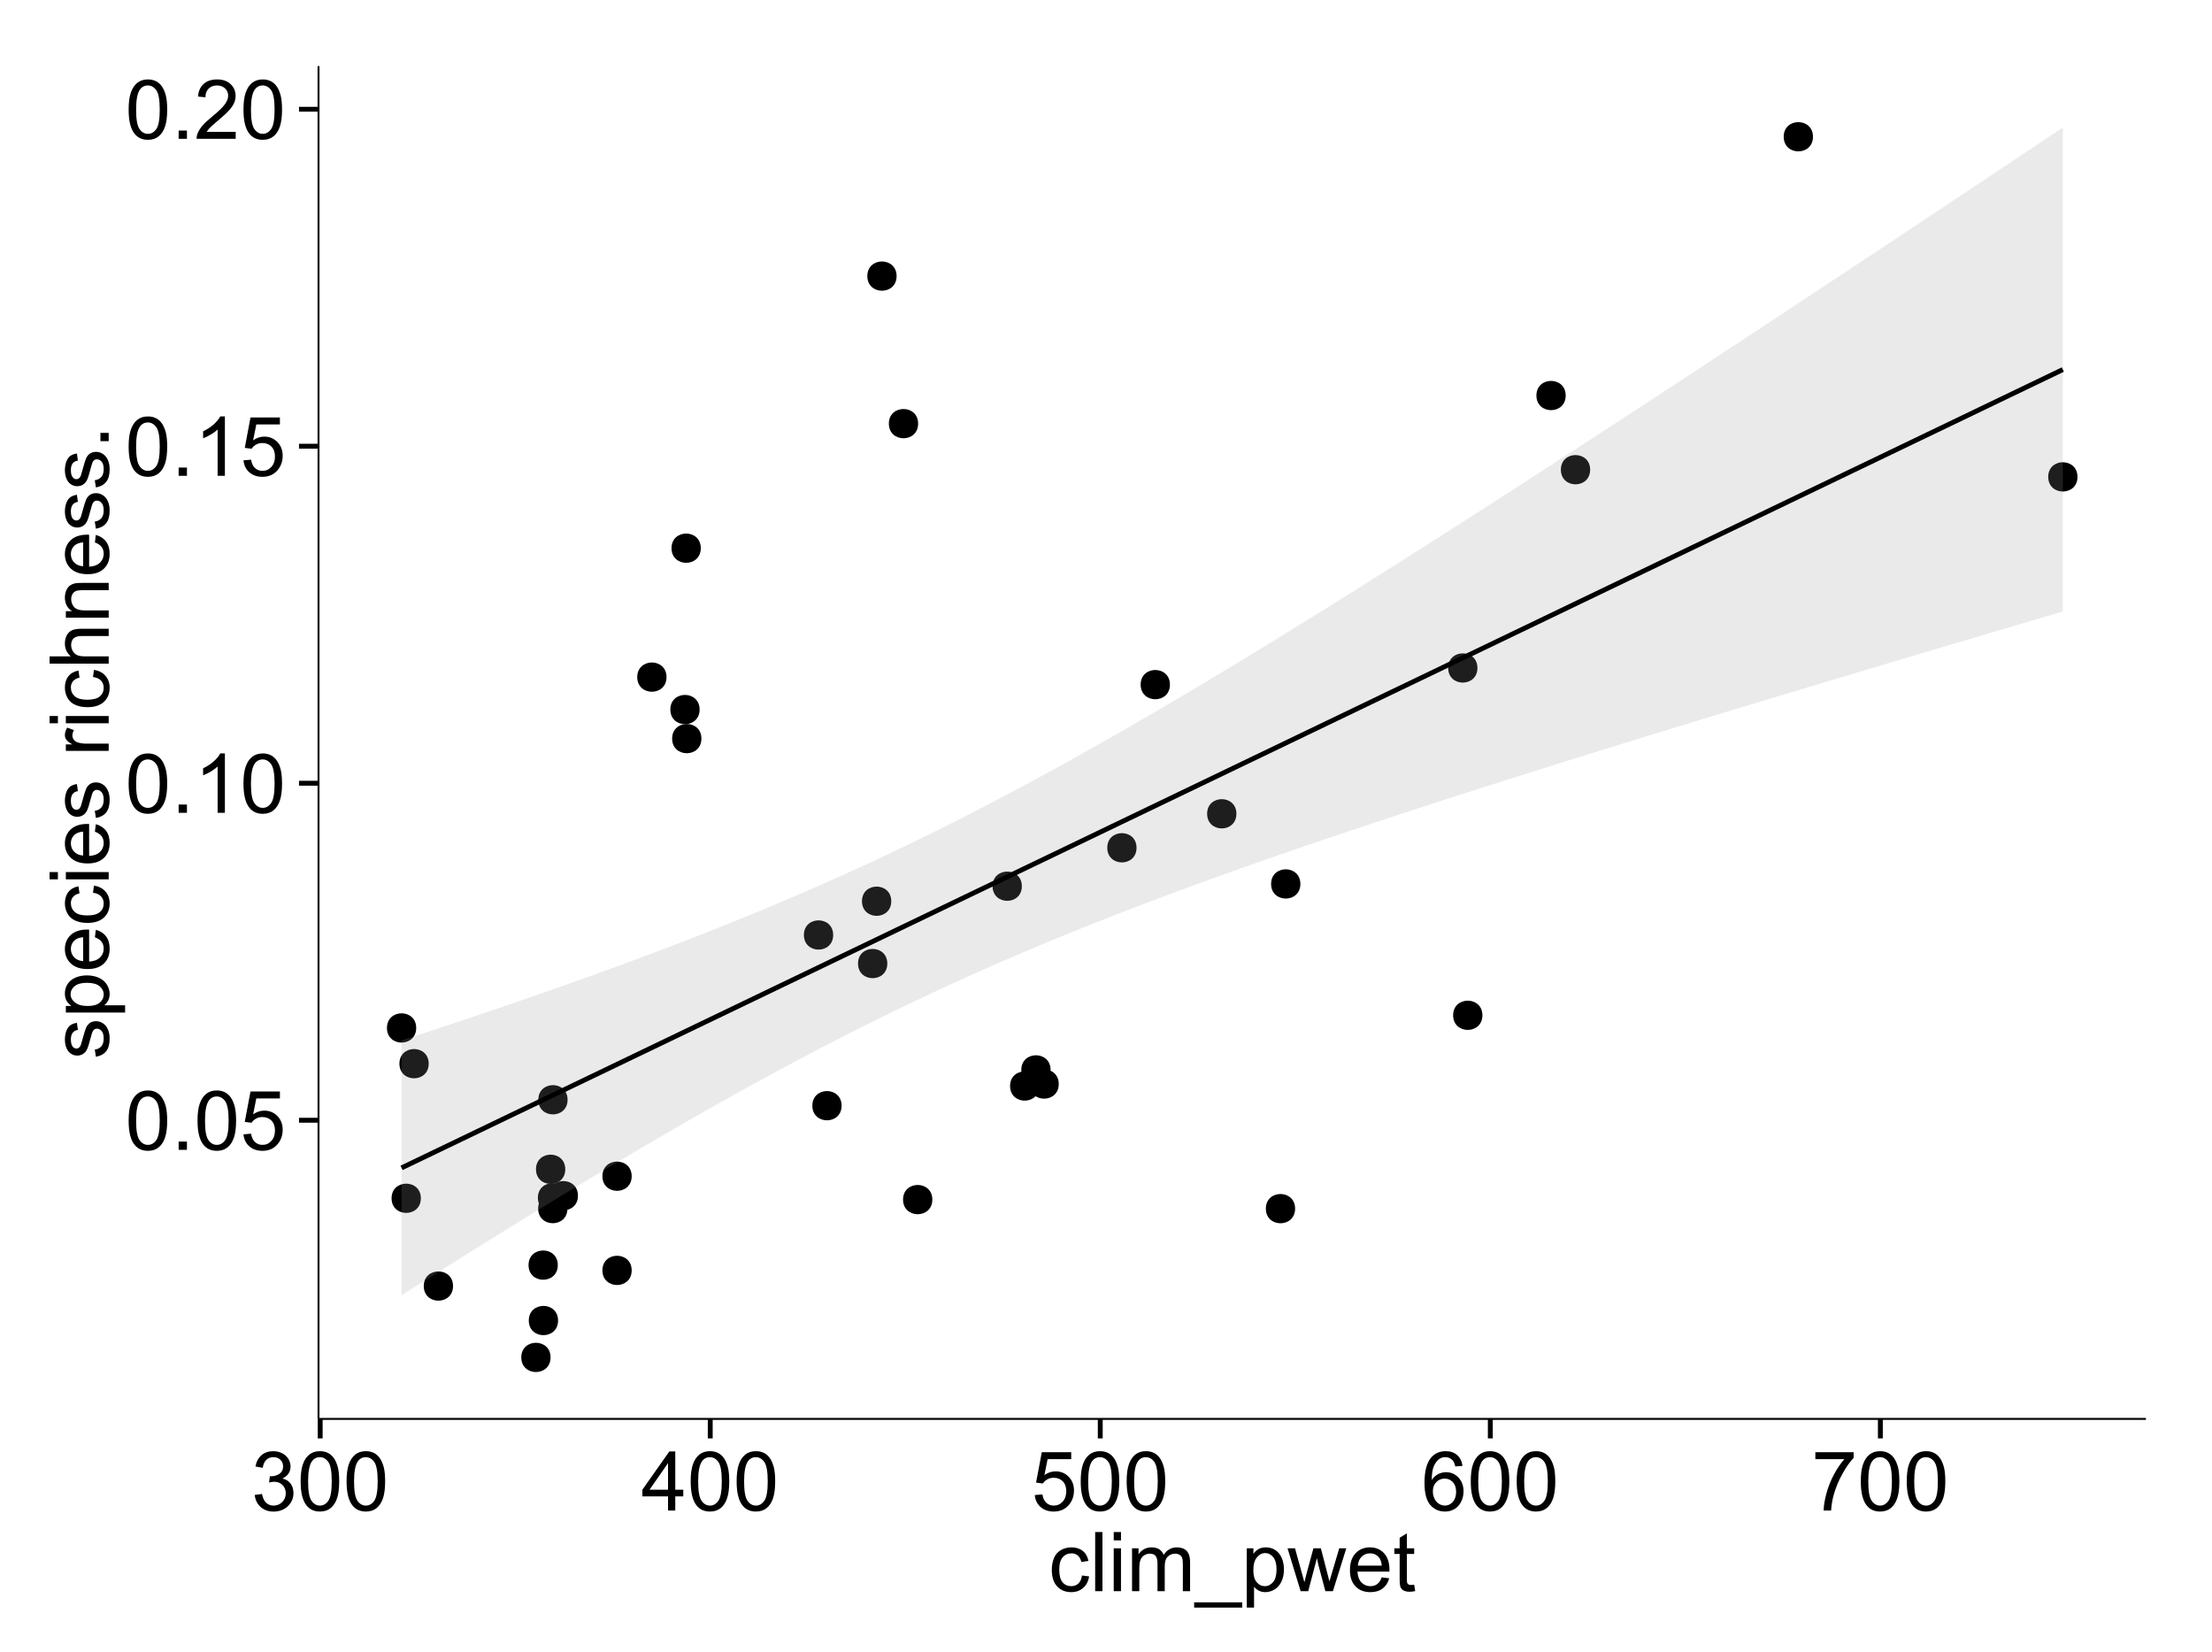 <?xml version="1.0" encoding="UTF-8"?>
<svg xmlns="http://www.w3.org/2000/svg" xmlns:xlink="http://www.w3.org/1999/xlink" width="482pt" height="360pt" viewBox="0 0 482 360" version="1.1">
<defs>
<g>
<symbol overflow="visible" id="glyph0-0">
<path style="stroke:none;" d="M 0.746 -6.355 C 0.742 -7.875 0.898 -9.102 1.215 -10.031 C 1.527 -10.961 1.996 -11.676 2.613 -12.18 C 3.23 -12.684 4.008 -12.938 4.949 -12.938 C 5.637 -12.938 6.242 -12.797 6.766 -12.52 C 7.285 -12.238 7.715 -11.836 8.059 -11.316 C 8.395 -10.789 8.664 -10.152 8.859 -9.398 C 9.051 -8.645 9.145 -7.629 9.148 -6.355 C 9.145 -4.84 8.992 -3.617 8.684 -2.691 C 8.371 -1.762 7.906 -1.047 7.289 -0.539 C 6.672 -0.035 5.891 0.215 4.949 0.219 C 3.703 0.215 2.727 -0.227 2.023 -1.117 C 1.168 -2.188 0.742 -3.934 0.746 -6.355 Z M 2.375 -6.355 C 2.371 -4.234 2.621 -2.824 3.117 -2.129 C 3.609 -1.426 4.219 -1.078 4.949 -1.082 C 5.672 -1.078 6.281 -1.43 6.781 -2.137 C 7.273 -2.836 7.523 -4.242 7.523 -6.355 C 7.523 -8.473 7.273 -9.883 6.781 -10.582 C 6.281 -11.277 5.664 -11.625 4.93 -11.629 C 4.199 -11.625 3.621 -11.316 3.191 -10.703 C 2.645 -9.918 2.371 -8.469 2.375 -6.355 Z M 2.375 -6.355 "/>
</symbol>
<symbol overflow="visible" id="glyph0-1">
<path style="stroke:none;" d="M 1.633 0 L 1.633 -1.801 L 3.438 -1.801 L 3.438 0 Z M 1.633 0 "/>
</symbol>
<symbol overflow="visible" id="glyph0-2">
<path style="stroke:none;" d="M 0.746 -3.375 L 2.406 -3.516 C 2.527 -2.707 2.812 -2.098 3.266 -1.691 C 3.711 -1.281 4.254 -1.078 4.887 -1.082 C 5.648 -1.078 6.293 -1.363 6.82 -1.941 C 7.344 -2.512 7.605 -3.273 7.609 -4.227 C 7.605 -5.125 7.352 -5.84 6.848 -6.363 C 6.34 -6.883 5.676 -7.141 4.859 -7.145 C 4.344 -7.141 3.887 -7.027 3.48 -6.797 C 3.07 -6.566 2.746 -6.266 2.516 -5.898 L 1.027 -6.09 L 2.277 -12.711 L 8.684 -12.711 L 8.684 -11.195 L 3.543 -11.195 L 2.848 -7.734 C 3.621 -8.273 4.43 -8.543 5.281 -8.543 C 6.402 -8.543 7.352 -8.152 8.129 -7.371 C 8.898 -6.59 9.285 -5.586 9.289 -4.367 C 9.285 -3.195 8.945 -2.188 8.27 -1.344 C 7.441 -0.301 6.316 0.215 4.887 0.219 C 3.715 0.215 2.758 -0.109 2.016 -0.766 C 1.273 -1.418 0.848 -2.289 0.746 -3.375 Z M 0.746 -3.375 "/>
</symbol>
<symbol overflow="visible" id="glyph0-3">
<path style="stroke:none;" d="M 6.707 0 L 5.125 0 L 5.125 -10.082 C 4.742 -9.715 4.242 -9.352 3.625 -8.988 C 3.004 -8.625 2.449 -8.352 1.961 -8.172 L 1.961 -9.703 C 2.844 -10.117 3.617 -10.621 4.281 -11.215 C 4.941 -11.805 5.41 -12.379 5.688 -12.938 L 6.707 -12.938 Z M 6.707 0 "/>
</symbol>
<symbol overflow="visible" id="glyph0-4">
<path style="stroke:none;" d="M 9.062 -1.52 L 9.062 0 L 0.547 0 C 0.531 -0.379 0.594 -0.742 0.73 -1.098 C 0.945 -1.676 1.293 -2.25 1.77 -2.812 C 2.246 -3.375 2.934 -4.023 3.84 -4.766 C 5.238 -5.906 6.188 -6.816 6.68 -7.492 C 7.172 -8.16 7.418 -8.793 7.418 -9.395 C 7.418 -10.02 7.191 -10.551 6.746 -10.98 C 6.293 -11.41 5.711 -11.625 4.992 -11.629 C 4.23 -11.625 3.621 -11.395 3.164 -10.941 C 2.703 -10.48 2.469 -9.848 2.469 -9.043 L 0.844 -9.211 C 0.953 -10.422 1.371 -11.344 2.102 -11.984 C 2.824 -12.617 3.801 -12.938 5.027 -12.938 C 6.262 -12.938 7.238 -12.594 7.961 -11.91 C 8.68 -11.223 9.039 -10.371 9.043 -9.359 C 9.039 -8.84 8.934 -8.336 8.727 -7.84 C 8.512 -7.34 8.164 -6.812 7.676 -6.266 C 7.188 -5.711 6.375 -4.957 5.238 -4 C 4.285 -3.199 3.676 -2.66 3.41 -2.379 C 3.141 -2.094 2.918 -1.805 2.742 -1.52 Z M 9.062 -1.52 "/>
</symbol>
<symbol overflow="visible" id="glyph0-5">
<path style="stroke:none;" d="M 0.758 -3.402 L 2.336 -3.613 C 2.516 -2.711 2.824 -2.062 3.266 -1.672 C 3.699 -1.273 4.23 -1.078 4.859 -1.082 C 5.602 -1.078 6.23 -1.336 6.746 -1.855 C 7.254 -2.367 7.512 -3.004 7.516 -3.77 C 7.512 -4.492 7.273 -5.094 6.801 -5.566 C 6.324 -6.035 5.723 -6.27 4.992 -6.273 C 4.691 -6.27 4.316 -6.211 3.875 -6.102 L 4.051 -7.488 C 4.152 -7.473 4.238 -7.465 4.305 -7.469 C 4.977 -7.465 5.582 -7.641 6.125 -7.996 C 6.66 -8.344 6.93 -8.887 6.934 -9.625 C 6.93 -10.199 6.734 -10.68 6.344 -11.062 C 5.949 -11.445 5.441 -11.637 4.824 -11.637 C 4.207 -11.637 3.695 -11.441 3.285 -11.055 C 2.875 -10.668 2.613 -10.09 2.496 -9.316 L 0.914 -9.598 C 1.105 -10.656 1.543 -11.477 2.23 -12.062 C 2.914 -12.645 3.766 -12.938 4.789 -12.938 C 5.488 -12.938 6.137 -12.785 6.73 -12.484 C 7.32 -12.18 7.773 -11.77 8.09 -11.25 C 8.402 -10.727 8.559 -10.172 8.562 -9.59 C 8.559 -9.031 8.41 -8.523 8.113 -8.066 C 7.812 -7.609 7.371 -7.246 6.785 -6.977 C 7.547 -6.801 8.137 -6.438 8.562 -5.883 C 8.98 -5.328 9.191 -4.633 9.195 -3.805 C 9.191 -2.676 8.781 -1.723 7.965 -0.945 C 7.141 -0.164 6.105 0.223 4.852 0.227 C 3.719 0.223 2.777 -0.109 2.035 -0.781 C 1.285 -1.453 0.859 -2.328 0.758 -3.402 Z M 0.758 -3.402 "/>
</symbol>
<symbol overflow="visible" id="glyph0-6">
<path style="stroke:none;" d="M 5.82 0 L 5.82 -3.086 L 0.227 -3.086 L 0.227 -4.535 L 6.109 -12.883 L 7.398 -12.883 L 7.398 -4.535 L 9.141 -4.535 L 9.141 -3.086 L 7.398 -3.086 L 7.398 0 Z M 5.82 -4.535 L 5.82 -10.344 L 1.785 -4.535 Z M 5.82 -4.535 "/>
</symbol>
<symbol overflow="visible" id="glyph0-7">
<path style="stroke:none;" d="M 8.957 -9.73 L 7.383 -9.605 C 7.242 -10.223 7.043 -10.676 6.785 -10.961 C 6.355 -11.41 5.828 -11.637 5.203 -11.637 C 4.695 -11.637 4.25 -11.496 3.875 -11.215 C 3.375 -10.852 2.984 -10.32 2.695 -9.625 C 2.406 -8.926 2.258 -7.934 2.25 -6.645 C 2.629 -7.223 3.094 -7.652 3.645 -7.938 C 4.195 -8.215 4.773 -8.355 5.379 -8.359 C 6.434 -8.355 7.328 -7.969 8.07 -7.195 C 8.809 -6.418 9.18 -5.414 9.184 -4.184 C 9.18 -3.371 9.008 -2.617 8.66 -1.926 C 8.312 -1.23 7.832 -0.699 7.227 -0.332 C 6.613 0.035 5.922 0.215 5.148 0.219 C 3.828 0.215 2.754 -0.266 1.922 -1.234 C 1.09 -2.199 0.672 -3.797 0.676 -6.031 C 0.672 -8.516 1.133 -10.328 2.055 -11.461 C 2.855 -12.445 3.938 -12.938 5.301 -12.938 C 6.312 -12.938 7.141 -12.652 7.789 -12.086 C 8.434 -11.516 8.824 -10.73 8.957 -9.73 Z M 2.496 -4.176 C 2.496 -3.629 2.609 -3.105 2.844 -2.609 C 3.07 -2.109 3.395 -1.73 3.812 -1.473 C 4.227 -1.207 4.664 -1.078 5.125 -1.082 C 5.789 -1.078 6.363 -1.348 6.844 -1.891 C 7.324 -2.426 7.562 -3.156 7.566 -4.086 C 7.562 -4.973 7.328 -5.676 6.855 -6.191 C 6.379 -6.703 5.781 -6.961 5.062 -6.961 C 4.348 -6.961 3.738 -6.703 3.242 -6.191 C 2.742 -5.676 2.496 -5.004 2.496 -4.176 Z M 2.496 -4.176 "/>
</symbol>
<symbol overflow="visible" id="glyph0-8">
<path style="stroke:none;" d="M 0.852 -11.195 L 0.852 -12.719 L 9.195 -12.719 L 9.195 -11.488 C 8.367 -10.613 7.555 -9.453 6.754 -8.008 C 5.945 -6.559 5.324 -5.07 4.887 -3.543 C 4.57 -2.461 4.367 -1.281 4.281 0 L 2.656 0 C 2.668 -1.012 2.867 -2.234 3.25 -3.672 C 3.629 -5.105 4.176 -6.492 4.891 -7.828 C 5.602 -9.16 6.359 -10.281 7.164 -11.195 Z M 0.852 -11.195 "/>
</symbol>
<symbol overflow="visible" id="glyph0-9">
<path style="stroke:none;" d="M 7.277 -3.418 L 8.832 -3.219 C 8.66 -2.141 8.227 -1.301 7.527 -0.699 C 6.824 -0.09 5.965 0.211 4.949 0.211 C 3.668 0.211 2.641 -0.203 1.867 -1.039 C 1.09 -1.871 0.703 -3.07 0.703 -4.633 C 0.703 -5.637 0.867 -6.52 1.203 -7.277 C 1.531 -8.031 2.039 -8.598 2.727 -8.977 C 3.406 -9.355 4.152 -9.543 4.957 -9.547 C 5.969 -9.543 6.797 -9.289 7.441 -8.777 C 8.086 -8.262 8.5 -7.531 8.684 -6.594 L 7.145 -6.355 C 6.996 -6.98 6.738 -7.453 6.367 -7.77 C 5.992 -8.082 5.543 -8.238 5.02 -8.242 C 4.219 -8.238 3.57 -7.953 3.074 -7.387 C 2.574 -6.812 2.324 -5.91 2.328 -4.676 C 2.324 -3.422 2.566 -2.508 3.047 -1.941 C 3.527 -1.371 4.152 -1.09 4.93 -1.09 C 5.547 -1.09 6.066 -1.277 6.484 -1.66 C 6.898 -2.039 7.164 -2.625 7.277 -3.418 Z M 7.277 -3.418 "/>
</symbol>
<symbol overflow="visible" id="glyph0-10">
<path style="stroke:none;" d="M 1.152 0 L 1.152 -12.883 L 2.734 -12.883 L 2.734 0 Z M 1.152 0 "/>
</symbol>
<symbol overflow="visible" id="glyph0-11">
<path style="stroke:none;" d="M 1.195 -11.066 L 1.195 -12.883 L 2.777 -12.883 L 2.777 -11.066 Z M 1.195 0 L 1.195 -9.336 L 2.777 -9.336 L 2.777 0 Z M 1.195 0 "/>
</symbol>
<symbol overflow="visible" id="glyph0-12">
<path style="stroke:none;" d="M 1.188 0 L 1.188 -9.336 L 2.602 -9.336 L 2.602 -8.023 C 2.891 -8.477 3.277 -8.848 3.77 -9.129 C 4.254 -9.406 4.809 -9.543 5.43 -9.547 C 6.121 -9.543 6.688 -9.398 7.133 -9.113 C 7.57 -8.824 7.883 -8.426 8.07 -7.91 C 8.805 -9 9.766 -9.543 10.953 -9.547 C 11.875 -9.543 12.586 -9.289 13.086 -8.777 C 13.582 -8.262 13.832 -7.469 13.836 -6.406 L 13.836 0 L 12.262 0 L 12.262 -5.879 C 12.258 -6.508 12.207 -6.965 12.105 -7.246 C 12.004 -7.523 11.816 -7.746 11.547 -7.918 C 11.277 -8.082 10.961 -8.168 10.602 -8.172 C 9.941 -8.168 9.398 -7.949 8.965 -7.516 C 8.527 -7.078 8.309 -6.379 8.312 -5.422 L 8.312 0 L 6.734 0 L 6.734 -6.062 C 6.73 -6.762 6.602 -7.289 6.348 -7.645 C 6.086 -7.992 5.664 -8.168 5.078 -8.172 C 4.633 -8.168 4.223 -8.051 3.844 -7.82 C 3.465 -7.582 3.191 -7.238 3.023 -6.793 C 2.852 -6.34 2.766 -5.691 2.77 -4.844 L 2.77 0 Z M 1.188 0 "/>
</symbol>
<symbol overflow="visible" id="glyph0-13">
<path style="stroke:none;" d="M -0.273 3.578 L -0.273 2.434 L 10.211 2.434 L 10.211 3.578 Z M -0.273 3.578 "/>
</symbol>
<symbol overflow="visible" id="glyph0-14">
<path style="stroke:none;" d="M 1.188 3.578 L 1.188 -9.336 L 2.629 -9.336 L 2.629 -8.121 C 2.965 -8.594 3.348 -8.949 3.777 -9.188 C 4.203 -9.426 4.723 -9.543 5.336 -9.547 C 6.129 -9.543 6.832 -9.34 7.445 -8.93 C 8.051 -8.516 8.512 -7.934 8.824 -7.191 C 9.133 -6.441 9.285 -5.625 9.289 -4.738 C 9.285 -3.781 9.113 -2.922 8.773 -2.156 C 8.43 -1.391 7.934 -0.805 7.281 -0.398 C 6.625 0.008 5.938 0.211 5.219 0.211 C 4.691 0.211 4.219 0.102 3.801 -0.121 C 3.379 -0.344 3.035 -0.625 2.77 -0.969 L 2.77 3.578 Z M 2.617 -4.613 C 2.613 -3.41 2.855 -2.523 3.348 -1.949 C 3.832 -1.375 4.422 -1.09 5.117 -1.09 C 5.816 -1.09 6.418 -1.387 6.922 -1.98 C 7.418 -2.574 7.668 -3.496 7.672 -4.746 C 7.668 -5.934 7.426 -6.824 6.938 -7.418 C 6.445 -8.008 5.859 -8.301 5.188 -8.305 C 4.508 -8.301 3.91 -7.988 3.395 -7.359 C 2.871 -6.727 2.613 -5.809 2.617 -4.613 Z M 2.617 -4.613 "/>
</symbol>
<symbol overflow="visible" id="glyph0-15">
<path style="stroke:none;" d="M 2.91 0 L 0.055 -9.336 L 1.688 -9.336 L 3.172 -3.945 L 3.727 -1.941 C 3.75 -2.039 3.91 -2.684 4.211 -3.867 L 5.695 -9.336 L 7.32 -9.336 L 8.719 -3.922 L 9.184 -2.137 L 9.719 -3.938 L 11.32 -9.336 L 12.859 -9.336 L 9.941 0 L 8.297 0 L 6.812 -5.59 L 6.453 -7.18 L 4.562 0 Z M 2.91 0 "/>
</symbol>
<symbol overflow="visible" id="glyph0-16">
<path style="stroke:none;" d="M 7.578 -3.008 L 9.211 -2.805 C 8.953 -1.848 8.473 -1.105 7.777 -0.578 C 7.078 -0.051 6.188 0.211 5.105 0.211 C 3.738 0.211 2.656 -0.207 1.859 -1.051 C 1.055 -1.887 0.656 -3.066 0.66 -4.586 C 0.656 -6.156 1.059 -7.375 1.871 -8.246 C 2.676 -9.109 3.727 -9.543 5.02 -9.547 C 6.266 -9.543 7.285 -9.117 8.078 -8.27 C 8.867 -7.418 9.262 -6.223 9.266 -4.684 C 9.262 -4.586 9.258 -4.445 9.254 -4.262 L 2.293 -4.262 C 2.348 -3.234 2.641 -2.449 3.164 -1.906 C 3.684 -1.359 4.332 -1.09 5.117 -1.09 C 5.691 -1.09 6.188 -1.242 6.598 -1.547 C 7.008 -1.852 7.332 -2.336 7.578 -3.008 Z M 2.383 -5.562 L 7.594 -5.562 C 7.523 -6.344 7.324 -6.934 6.996 -7.328 C 6.492 -7.934 5.836 -8.238 5.035 -8.242 C 4.305 -8.238 3.695 -7.996 3.203 -7.512 C 2.707 -7.027 2.434 -6.375 2.383 -5.562 Z M 2.383 -5.562 "/>
</symbol>
<symbol overflow="visible" id="glyph0-17">
<path style="stroke:none;" d="M 4.641 -1.414 L 4.867 -0.016 C 4.422 0.078 4.023 0.121 3.672 0.125 C 3.098 0.121 2.652 0.035 2.336 -0.148 C 2.02 -0.328 1.797 -0.566 1.668 -0.863 C 1.539 -1.156 1.477 -1.781 1.477 -2.734 L 1.477 -8.102 L 0.316 -8.102 L 0.316 -9.336 L 1.477 -9.336 L 1.477 -11.645 L 3.051 -12.594 L 3.051 -9.336 L 4.641 -9.336 L 4.641 -8.102 L 3.051 -8.102 L 3.051 -2.645 C 3.047 -2.191 3.074 -1.902 3.133 -1.773 C 3.188 -1.645 3.277 -1.543 3.406 -1.465 C 3.527 -1.387 3.707 -1.348 3.945 -1.352 C 4.117 -1.348 4.352 -1.367 4.641 -1.414 Z M 4.641 -1.414 "/>
</symbol>
<symbol overflow="visible" id="glyph1-0">
<path style="stroke:none;" d="M -2.785 -0.555 L -3.031 -2.117 C -2.402 -2.203 -1.922 -2.449 -1.59 -2.852 C -1.254 -3.25 -1.09 -3.812 -1.09 -4.535 C -1.09 -5.262 -1.234 -5.801 -1.531 -6.152 C -1.824 -6.504 -2.172 -6.68 -2.574 -6.68 C -2.926 -6.68 -3.207 -6.523 -3.418 -6.215 C -3.555 -5.996 -3.734 -5.457 -3.953 -4.598 C -4.246 -3.434 -4.5 -2.629 -4.715 -2.184 C -4.926 -1.734 -5.223 -1.395 -5.602 -1.164 C -5.98 -0.93 -6.398 -0.812 -6.855 -0.816 C -7.27 -0.812 -7.652 -0.91 -8.012 -1.102 C -8.363 -1.293 -8.66 -1.551 -8.895 -1.883 C -9.074 -2.125 -9.227 -2.461 -9.355 -2.887 C -9.48 -3.309 -9.543 -3.766 -9.547 -4.254 C -9.543 -4.984 -9.438 -5.625 -9.23 -6.184 C -9.016 -6.734 -8.73 -7.145 -8.371 -7.41 C -8.008 -7.672 -7.527 -7.852 -6.926 -7.953 L -6.715 -6.406 C -7.195 -6.332 -7.57 -6.129 -7.84 -5.797 C -8.105 -5.457 -8.238 -4.98 -8.242 -4.367 C -8.238 -3.637 -8.117 -3.121 -7.883 -2.812 C -7.641 -2.5 -7.359 -2.344 -7.039 -2.348 C -6.832 -2.344 -6.648 -2.406 -6.484 -2.539 C -6.312 -2.664 -6.172 -2.867 -6.062 -3.148 C -6.004 -3.301 -5.871 -3.766 -5.66 -4.543 C -5.359 -5.66 -5.113 -6.441 -4.926 -6.887 C -4.734 -7.324 -4.457 -7.672 -4.094 -7.926 C -3.73 -8.176 -3.281 -8.301 -2.742 -8.305 C -2.211 -8.301 -1.711 -8.148 -1.25 -7.844 C -0.781 -7.535 -0.422 -7.09 -0.172 -6.512 C 0.086 -5.926 0.211 -5.27 0.211 -4.543 C 0.211 -3.328 -0.039 -2.406 -0.543 -1.77 C -1.047 -1.133 -1.793 -0.727 -2.785 -0.555 Z M -2.785 -0.555 "/>
</symbol>
<symbol overflow="visible" id="glyph1-1">
<path style="stroke:none;" d="M 3.578 -1.188 L -9.336 -1.188 L -9.336 -2.629 L -8.121 -2.629 C -8.594 -2.965 -8.949 -3.348 -9.188 -3.777 C -9.426 -4.203 -9.543 -4.723 -9.547 -5.336 C -9.543 -6.129 -9.34 -6.832 -8.93 -7.445 C -8.516 -8.051 -7.934 -8.512 -7.191 -8.824 C -6.441 -9.133 -5.625 -9.285 -4.738 -9.289 C -3.781 -9.285 -2.922 -9.113 -2.156 -8.773 C -1.391 -8.43 -0.805 -7.934 -0.398 -7.281 C 0.008 -6.625 0.211 -5.938 0.211 -5.219 C 0.211 -4.691 0.102 -4.219 -0.121 -3.801 C -0.344 -3.379 -0.625 -3.035 -0.965 -2.77 L 3.578 -2.77 Z M -4.613 -2.621 C -3.41 -2.613 -2.523 -2.855 -1.949 -3.348 C -1.375 -3.832 -1.09 -4.422 -1.09 -5.117 C -1.09 -5.816 -1.387 -6.418 -1.98 -6.922 C -2.574 -7.418 -3.496 -7.668 -4.746 -7.672 C -5.934 -7.668 -6.824 -7.426 -7.418 -6.938 C -8.008 -6.449 -8.301 -5.863 -8.305 -5.188 C -8.301 -4.508 -7.988 -3.914 -7.359 -3.398 C -6.727 -2.879 -5.809 -2.617 -4.613 -2.621 Z M -4.613 -2.621 "/>
</symbol>
<symbol overflow="visible" id="glyph1-2">
<path style="stroke:none;" d="M -3.004 -7.578 L -2.805 -9.211 C -1.848 -8.953 -1.105 -8.473 -0.578 -7.777 C -0.051 -7.078 0.211 -6.188 0.211 -5.105 C 0.211 -3.738 -0.207 -2.656 -1.051 -1.859 C -1.887 -1.055 -3.066 -0.656 -4.586 -0.66 C -6.156 -0.656 -7.375 -1.059 -8.246 -1.871 C -9.109 -2.676 -9.543 -3.727 -9.547 -5.02 C -9.543 -6.266 -9.117 -7.285 -8.27 -8.078 C -7.418 -8.867 -6.223 -9.262 -4.684 -9.266 C -4.586 -9.262 -4.445 -9.258 -4.262 -9.254 L -4.262 -2.293 C -3.234 -2.348 -2.449 -2.641 -1.906 -3.164 C -1.359 -3.684 -1.09 -4.332 -1.09 -5.117 C -1.09 -5.691 -1.242 -6.188 -1.547 -6.598 C -1.852 -7.008 -2.336 -7.332 -3.004 -7.578 Z M -5.562 -2.383 L -5.562 -7.594 C -6.344 -7.523 -6.934 -7.324 -7.328 -6.996 C -7.934 -6.492 -8.238 -5.836 -8.242 -5.035 C -8.238 -4.305 -7.996 -3.695 -7.512 -3.203 C -7.027 -2.707 -6.375 -2.434 -5.562 -2.383 Z M -5.562 -2.383 "/>
</symbol>
<symbol overflow="visible" id="glyph1-3">
<path style="stroke:none;" d="M -3.418 -7.277 L -3.215 -8.832 C -2.141 -8.66 -1.301 -8.227 -0.699 -7.527 C -0.09 -6.824 0.211 -5.965 0.211 -4.949 C 0.211 -3.668 -0.203 -2.641 -1.039 -1.867 C -1.871 -1.09 -3.07 -0.703 -4.633 -0.703 C -5.637 -0.703 -6.52 -0.867 -7.277 -1.203 C -8.031 -1.535 -8.598 -2.047 -8.977 -2.73 C -9.355 -3.41 -9.543 -4.152 -9.547 -4.957 C -9.543 -5.969 -9.289 -6.797 -8.777 -7.441 C -8.262 -8.086 -7.531 -8.5 -6.59 -8.684 L -6.355 -7.145 C -6.98 -6.996 -7.453 -6.738 -7.77 -6.367 C -8.082 -5.992 -8.238 -5.543 -8.242 -5.02 C -8.238 -4.219 -7.953 -3.57 -7.387 -3.074 C -6.812 -2.574 -5.91 -2.324 -4.676 -2.328 C -3.422 -2.324 -2.508 -2.566 -1.941 -3.047 C -1.371 -3.527 -1.09 -4.152 -1.09 -4.93 C -1.09 -5.547 -1.277 -6.066 -1.66 -6.484 C -2.035 -6.898 -2.621 -7.164 -3.418 -7.277 Z M -3.418 -7.277 "/>
</symbol>
<symbol overflow="visible" id="glyph1-4">
<path style="stroke:none;" d="M -11.066 -1.195 L -12.883 -1.195 L -12.883 -2.777 L -11.066 -2.777 Z M 0 -1.195 L -9.336 -1.195 L -9.336 -2.777 L 0 -2.777 Z M 0 -1.195 "/>
</symbol>
<symbol overflow="visible" id="glyph1-5">
<path style="stroke:none;" d=""/>
</symbol>
<symbol overflow="visible" id="glyph1-6">
<path style="stroke:none;" d="M 0 -1.168 L -9.336 -1.168 L -9.336 -2.594 L -7.918 -2.594 C -8.578 -2.953 -9.016 -3.289 -9.23 -3.598 C -9.438 -3.906 -9.543 -4.242 -9.547 -4.613 C -9.543 -5.145 -9.375 -5.688 -9.035 -6.242 L -7.566 -5.695 C -7.793 -5.309 -7.91 -4.922 -7.91 -4.535 C -7.91 -4.188 -7.805 -3.875 -7.598 -3.602 C -7.387 -3.324 -7.098 -3.129 -6.734 -3.016 C -6.168 -2.836 -5.555 -2.746 -4.887 -2.75 L 0 -2.75 Z M 0 -1.168 "/>
</symbol>
<symbol overflow="visible" id="glyph1-7">
<path style="stroke:none;" d="M 0 -1.188 L -12.883 -1.188 L -12.883 -2.77 L -8.262 -2.77 C -9.117 -3.504 -9.543 -4.434 -9.547 -5.562 C -9.543 -6.25 -9.406 -6.852 -9.137 -7.363 C -8.859 -7.871 -8.484 -8.234 -8.004 -8.457 C -7.523 -8.676 -6.824 -8.789 -5.914 -8.789 L 0 -8.789 L 0 -7.207 L -5.914 -7.207 C -6.703 -7.207 -7.281 -7.035 -7.641 -6.691 C -8 -6.348 -8.18 -5.863 -8.184 -5.238 C -8.18 -4.77 -8.059 -4.328 -7.816 -3.914 C -7.574 -3.5 -7.242 -3.203 -6.828 -3.031 C -6.406 -2.852 -5.832 -2.766 -5.105 -2.77 L 0 -2.77 Z M 0 -1.188 "/>
</symbol>
<symbol overflow="visible" id="glyph1-8">
<path style="stroke:none;" d="M 0 -1.188 L -9.336 -1.188 L -9.336 -2.609 L -8.008 -2.609 C -9.031 -3.293 -9.543 -4.285 -9.547 -5.582 C -9.543 -6.141 -9.441 -6.656 -9.242 -7.133 C -9.035 -7.602 -8.77 -7.957 -8.445 -8.191 C -8.113 -8.426 -7.727 -8.59 -7.277 -8.684 C -6.98 -8.742 -6.465 -8.77 -5.738 -8.773 L 0 -8.773 L 0 -7.188 L -5.68 -7.188 C -6.32 -7.184 -6.801 -7.121 -7.121 -7.004 C -7.438 -6.879 -7.695 -6.66 -7.887 -6.348 C -8.074 -6.031 -8.168 -5.664 -8.172 -5.246 C -8.168 -4.57 -7.953 -3.992 -7.531 -3.504 C -7.102 -3.012 -6.293 -2.766 -5.098 -2.77 L 0 -2.77 Z M 0 -1.188 "/>
</symbol>
<symbol overflow="visible" id="glyph1-9">
<path style="stroke:none;" d="M 0 -1.633 L -1.801 -1.633 L -1.801 -3.438 L 0 -3.438 Z M 0 -1.633 "/>
</symbol>
</g>
<clipPath id="clip1">
  <path d="M 69.406 14.398 L 468.602 14.398 L 468.602 310.164 L 69.406 310.164 Z M 69.406 14.398 "/>
</clipPath>
</defs>
<g id="surface5446">
<rect x="0" y="0" width="482" height="360" style="fill:rgb(100%,100%,100%);fill-opacity:1;stroke:none;"/>
<rect x="0" y="0" width="482" height="360" style="fill:rgb(100%,100%,100%);fill-opacity:1;stroke:none;"/>
<path style="fill:none;stroke-width:1.063;stroke-linecap:round;stroke-linejoin:round;stroke:rgb(100%,100%,100%);stroke-opacity:1;stroke-miterlimit:10;" d="M 0 360 L 482 360 L 482 0 L 0 0 Z M 0 360 "/>
<g clip-path="url(#clip1)" clip-rule="nonzero">
<path style=" stroke:none;fill-rule:nonzero;fill:rgb(100%,100%,100%);fill-opacity:1;" d="M 69.406 309.168 L 467.602 309.168 L 467.602 14.402 L 69.406 14.402 Z M 69.406 309.168 "/>
<path style=" stroke:none;fill-rule:nonzero;fill:rgb(0%,0%,0%);fill-opacity:1;" d="M 193.141 196.367 C 193.141 199.203 188.891 199.203 188.891 196.367 C 188.891 193.535 193.141 193.535 193.141 196.367 "/>
<path style=" stroke:none;fill-rule:nonzero;fill:rgb(0%,0%,0%);fill-opacity:1;" d="M 225.41 236.633 C 225.41 239.469 221.16 239.469 221.16 236.633 C 221.16 233.797 225.41 233.797 225.41 236.633 "/>
<path style=" stroke:none;fill-rule:nonzero;fill:rgb(0%,0%,0%);fill-opacity:1;" d="M 202.094 261.383 C 202.094 264.215 197.84 264.215 197.84 261.383 C 197.84 258.547 202.094 258.547 202.094 261.383 "/>
<path style=" stroke:none;fill-rule:nonzero;fill:rgb(0%,0%,0%);fill-opacity:1;" d="M 221.602 193.094 C 221.602 195.93 217.348 195.93 217.348 193.094 C 217.348 190.262 221.602 190.262 221.602 193.094 "/>
<path style=" stroke:none;fill-rule:nonzero;fill:rgb(0%,0%,0%);fill-opacity:1;" d="M 199 92.309 C 199 95.141 194.746 95.141 194.746 92.309 C 194.746 89.473 199 89.473 199 92.309 "/>
<path style=" stroke:none;fill-rule:nonzero;fill:rgb(0%,0%,0%);fill-opacity:1;" d="M 182.324 240.922 C 182.324 243.758 178.074 243.758 178.074 240.922 C 178.074 238.086 182.324 238.086 182.324 240.922 "/>
<path style=" stroke:none;fill-rule:nonzero;fill:rgb(0%,0%,0%);fill-opacity:1;" d="M 180.488 203.727 C 180.488 206.559 176.234 206.559 176.234 203.727 C 176.234 200.891 180.488 200.891 180.488 203.727 "/>
<path style=" stroke:none;fill-rule:nonzero;fill:rgb(0%,0%,0%);fill-opacity:1;" d="M 246.59 184.727 C 246.59 187.559 242.34 187.559 242.34 184.727 C 242.34 181.891 246.59 181.891 246.59 184.727 "/>
<path style=" stroke:none;fill-rule:nonzero;fill:rgb(0%,0%,0%);fill-opacity:1;" d="M 281.145 263.355 C 281.145 266.191 276.895 266.191 276.895 263.355 C 276.895 260.52 281.145 260.52 281.145 263.355 "/>
<path style=" stroke:none;fill-rule:nonzero;fill:rgb(0%,0%,0%);fill-opacity:1;" d="M 227.863 233.121 C 227.863 235.957 223.609 235.957 223.609 233.121 C 223.609 230.289 227.863 230.289 227.863 233.121 "/>
<path style=" stroke:none;fill-rule:nonzero;fill:rgb(0%,0%,0%);fill-opacity:1;" d="M 253.867 149.172 C 253.867 152.008 249.613 152.008 249.613 149.172 C 249.613 146.336 253.867 146.336 253.867 149.172 "/>
<path style=" stroke:none;fill-rule:nonzero;fill:rgb(0%,0%,0%);fill-opacity:1;" d="M 282.293 192.605 C 282.293 195.441 278.039 195.441 278.039 192.605 C 278.039 189.77 282.293 189.77 282.293 192.605 "/>
<path style=" stroke:none;fill-rule:nonzero;fill:rgb(0%,0%,0%);fill-opacity:1;" d="M 151.637 119.445 C 151.637 122.281 147.387 122.281 147.387 119.445 C 147.387 116.613 151.637 116.613 151.637 119.445 "/>
<path style=" stroke:none;fill-rule:nonzero;fill:rgb(0%,0%,0%);fill-opacity:1;" d="M 340.105 86.184 C 340.105 89.016 335.852 89.016 335.852 86.184 C 335.852 83.348 340.105 83.348 340.105 86.184 "/>
<path style=" stroke:none;fill-rule:nonzero;fill:rgb(0%,0%,0%);fill-opacity:1;" d="M 345.434 102.344 C 345.434 105.18 341.184 105.18 341.184 102.344 C 341.184 99.508 345.434 99.508 345.434 102.344 "/>
<path style=" stroke:none;fill-rule:nonzero;fill:rgb(0%,0%,0%);fill-opacity:1;" d="M 124.875 260.531 C 124.875 263.367 120.625 263.367 120.625 260.531 C 120.625 257.695 124.875 257.695 124.875 260.531 "/>
<path style=" stroke:none;fill-rule:nonzero;fill:rgb(0%,0%,0%);fill-opacity:1;" d="M 122.109 254.777 C 122.109 257.613 117.855 257.613 117.855 254.777 C 117.855 251.941 122.109 251.941 122.109 254.777 "/>
<path style=" stroke:none;fill-rule:nonzero;fill:rgb(0%,0%,0%);fill-opacity:1;" d="M 194.309 60.16 C 194.309 62.996 190.055 62.996 190.055 60.16 C 190.055 57.328 194.309 57.328 194.309 60.16 "/>
<path style=" stroke:none;fill-rule:nonzero;fill:rgb(0%,0%,0%);fill-opacity:1;" d="M 144.172 147.539 C 144.172 150.371 139.918 150.371 139.918 147.539 C 139.918 144.703 144.172 144.703 144.172 147.539 "/>
<path style=" stroke:none;fill-rule:nonzero;fill:rgb(0%,0%,0%);fill-opacity:1;" d="M 229.641 236.207 C 229.641 239.043 225.387 239.043 225.387 236.207 C 225.387 233.371 229.641 233.371 229.641 236.207 "/>
<path style=" stroke:none;fill-rule:nonzero;fill:rgb(0%,0%,0%);fill-opacity:1;" d="M 192.277 209.953 C 192.277 212.785 188.027 212.785 188.027 209.953 C 188.027 207.117 192.277 207.117 192.277 209.953 "/>
<path style=" stroke:none;fill-rule:nonzero;fill:rgb(0%,0%,0%);fill-opacity:1;" d="M 268.352 177.316 C 268.352 180.152 264.098 180.152 264.098 177.316 C 264.098 174.484 268.352 174.484 268.352 177.316 "/>
<path style=" stroke:none;fill-rule:nonzero;fill:rgb(0%,0%,0%);fill-opacity:1;" d="M 120.539 287.734 C 120.539 290.57 116.289 290.57 116.289 287.734 C 116.289 284.902 120.539 284.902 120.539 287.734 "/>
<path style=" stroke:none;fill-rule:nonzero;fill:rgb(0%,0%,0%);fill-opacity:1;" d="M 120.484 275.656 C 120.484 278.492 116.234 278.492 116.234 275.656 C 116.234 272.824 120.484 272.824 120.484 275.656 "/>
<path style=" stroke:none;fill-rule:nonzero;fill:rgb(0%,0%,0%);fill-opacity:1;" d="M 451.625 103.91 C 451.625 106.742 447.375 106.742 447.375 103.91 C 447.375 101.074 451.625 101.074 451.625 103.91 "/>
<path style=" stroke:none;fill-rule:nonzero;fill:rgb(0%,0%,0%);fill-opacity:1;" d="M 393.988 29.797 C 393.988 32.633 389.734 32.633 389.734 29.797 C 389.734 26.961 393.988 26.961 393.988 29.797 "/>
<path style=" stroke:none;fill-rule:nonzero;fill:rgb(0%,0%,0%);fill-opacity:1;" d="M 122.613 239.633 C 122.613 242.469 118.363 242.469 118.363 239.633 C 118.363 236.797 122.613 236.797 122.613 239.633 "/>
<path style=" stroke:none;fill-rule:nonzero;fill:rgb(0%,0%,0%);fill-opacity:1;" d="M 122.582 263.344 C 122.582 266.18 118.328 266.18 118.328 263.344 C 118.328 260.508 122.582 260.508 122.582 263.344 "/>
<path style=" stroke:none;fill-rule:nonzero;fill:rgb(0%,0%,0%);fill-opacity:1;" d="M 136.582 256.289 C 136.582 259.121 132.328 259.121 132.328 256.289 C 132.328 253.453 136.582 253.453 136.582 256.289 "/>
<path style=" stroke:none;fill-rule:nonzero;fill:rgb(0%,0%,0%);fill-opacity:1;" d="M 136.582 276.809 C 136.582 279.641 132.328 279.641 132.328 276.809 C 132.328 273.973 136.582 273.973 136.582 276.809 "/>
<path style=" stroke:none;fill-rule:nonzero;fill:rgb(0%,0%,0%);fill-opacity:1;" d="M 320.871 145.547 C 320.871 148.383 316.621 148.383 316.621 145.547 C 316.621 142.711 320.871 142.711 320.871 145.547 "/>
<path style=" stroke:none;fill-rule:nonzero;fill:rgb(0%,0%,0%);fill-opacity:1;" d="M 321.957 221.223 C 321.957 224.059 317.703 224.059 317.703 221.223 C 317.703 218.387 321.957 218.387 321.957 221.223 "/>
<path style=" stroke:none;fill-rule:nonzero;fill:rgb(0%,0%,0%);fill-opacity:1;" d="M 122.52 260.992 C 122.52 263.824 118.27 263.824 118.27 260.992 C 118.27 258.156 122.52 258.156 122.52 260.992 "/>
<path style=" stroke:none;fill-rule:nonzero;fill:rgb(0%,0%,0%);fill-opacity:1;" d="M 118.902 295.77 C 118.902 298.602 114.652 298.602 114.652 295.77 C 114.652 292.934 118.902 292.934 118.902 295.77 "/>
<path style=" stroke:none;fill-rule:nonzero;fill:rgb(0%,0%,0%);fill-opacity:1;" d="M 151.387 154.605 C 151.387 157.441 147.133 157.441 147.133 154.605 C 147.133 151.77 151.387 151.77 151.387 154.605 "/>
<path style=" stroke:none;fill-rule:nonzero;fill:rgb(0%,0%,0%);fill-opacity:1;" d="M 151.777 160.938 C 151.777 163.77 147.523 163.77 147.523 160.938 C 147.523 158.102 151.777 158.102 151.777 160.938 "/>
<path style=" stroke:none;fill-rule:nonzero;fill:rgb(0%,0%,0%);fill-opacity:1;" d="M 89.629 223.984 C 89.629 226.816 85.379 226.816 85.379 223.984 C 85.379 221.148 89.629 221.148 89.629 223.984 "/>
<path style=" stroke:none;fill-rule:nonzero;fill:rgb(0%,0%,0%);fill-opacity:1;" d="M 92.352 231.766 C 92.352 234.602 88.098 234.602 88.098 231.766 C 88.098 228.934 92.352 228.934 92.352 231.766 "/>
<path style=" stroke:none;fill-rule:nonzero;fill:rgb(0%,0%,0%);fill-opacity:1;" d="M 90.637 261.094 C 90.637 263.93 86.387 263.93 86.387 261.094 C 86.387 258.262 90.637 258.262 90.637 261.094 "/>
<path style=" stroke:none;fill-rule:nonzero;fill:rgb(0%,0%,0%);fill-opacity:1;" d="M 97.656 280.219 C 97.656 283.055 93.402 283.055 93.402 280.219 C 93.402 277.387 97.656 277.387 97.656 280.219 "/>
<path style=" stroke:none;fill-rule:nonzero;fill:rgb(0%,0%,0%);fill-opacity:1;" d="M 194.207 196.367 C 194.207 200.621 187.828 200.621 187.828 196.367 C 187.828 192.117 194.207 192.117 194.207 196.367 "/>
<path style=" stroke:none;fill-rule:nonzero;fill:rgb(0%,0%,0%);fill-opacity:1;" d="M 226.473 236.633 C 226.473 240.887 220.098 240.887 220.098 236.633 C 220.098 232.383 226.473 232.383 226.473 236.633 "/>
<path style=" stroke:none;fill-rule:nonzero;fill:rgb(0%,0%,0%);fill-opacity:1;" d="M 203.156 261.383 C 203.156 265.633 196.777 265.633 196.777 261.383 C 196.777 257.129 203.156 257.129 203.156 261.383 "/>
<path style=" stroke:none;fill-rule:nonzero;fill:rgb(0%,0%,0%);fill-opacity:1;" d="M 222.664 193.094 C 222.664 197.348 216.285 197.348 216.285 193.094 C 216.285 188.844 222.664 188.844 222.664 193.094 "/>
<path style=" stroke:none;fill-rule:nonzero;fill:rgb(0%,0%,0%);fill-opacity:1;" d="M 200.062 92.309 C 200.062 96.559 193.684 96.559 193.684 92.309 C 193.684 88.055 200.062 88.055 200.062 92.309 "/>
<path style=" stroke:none;fill-rule:nonzero;fill:rgb(0%,0%,0%);fill-opacity:1;" d="M 183.387 240.922 C 183.387 245.172 177.012 245.172 177.012 240.922 C 177.012 236.668 183.387 236.668 183.387 240.922 "/>
<path style=" stroke:none;fill-rule:nonzero;fill:rgb(0%,0%,0%);fill-opacity:1;" d="M 181.551 203.727 C 181.551 207.977 175.172 207.977 175.172 203.727 C 175.172 199.473 181.551 199.473 181.551 203.727 "/>
<path style=" stroke:none;fill-rule:nonzero;fill:rgb(0%,0%,0%);fill-opacity:1;" d="M 247.652 184.727 C 247.652 188.977 241.277 188.977 241.277 184.727 C 241.277 180.473 247.652 180.473 247.652 184.727 "/>
<path style=" stroke:none;fill-rule:nonzero;fill:rgb(0%,0%,0%);fill-opacity:1;" d="M 282.207 263.355 C 282.207 267.605 275.832 267.605 275.832 263.355 C 275.832 259.102 282.207 259.102 282.207 263.355 "/>
<path style=" stroke:none;fill-rule:nonzero;fill:rgb(0%,0%,0%);fill-opacity:1;" d="M 228.926 233.121 C 228.926 237.375 222.547 237.375 222.547 233.121 C 222.547 228.871 228.926 228.871 228.926 233.121 "/>
<path style=" stroke:none;fill-rule:nonzero;fill:rgb(0%,0%,0%);fill-opacity:1;" d="M 254.93 149.172 C 254.93 153.426 248.551 153.426 248.551 149.172 C 248.551 144.922 254.93 144.922 254.93 149.172 "/>
<path style=" stroke:none;fill-rule:nonzero;fill:rgb(0%,0%,0%);fill-opacity:1;" d="M 283.355 192.605 C 283.355 196.855 276.977 196.855 276.977 192.605 C 276.977 188.352 283.355 188.352 283.355 192.605 "/>
<path style=" stroke:none;fill-rule:nonzero;fill:rgb(0%,0%,0%);fill-opacity:1;" d="M 152.703 119.445 C 152.703 123.699 146.324 123.699 146.324 119.445 C 146.324 115.195 152.703 115.195 152.703 119.445 "/>
<path style=" stroke:none;fill-rule:nonzero;fill:rgb(0%,0%,0%);fill-opacity:1;" d="M 341.168 86.184 C 341.168 90.434 334.789 90.434 334.789 86.184 C 334.789 81.93 341.168 81.93 341.168 86.184 "/>
<path style=" stroke:none;fill-rule:nonzero;fill:rgb(0%,0%,0%);fill-opacity:1;" d="M 346.496 102.344 C 346.496 106.598 340.117 106.598 340.117 102.344 C 340.117 98.094 346.496 98.094 346.496 102.344 "/>
<path style=" stroke:none;fill-rule:nonzero;fill:rgb(0%,0%,0%);fill-opacity:1;" d="M 125.938 260.531 C 125.938 264.785 119.559 264.785 119.559 260.531 C 119.559 256.281 125.938 256.281 125.938 260.531 "/>
<path style=" stroke:none;fill-rule:nonzero;fill:rgb(0%,0%,0%);fill-opacity:1;" d="M 123.172 254.777 C 123.172 259.027 116.793 259.027 116.793 254.777 C 116.793 250.523 123.172 250.523 123.172 254.777 "/>
<path style=" stroke:none;fill-rule:nonzero;fill:rgb(0%,0%,0%);fill-opacity:1;" d="M 195.371 60.16 C 195.371 64.414 188.992 64.414 188.992 60.16 C 188.992 55.91 195.371 55.91 195.371 60.16 "/>
<path style=" stroke:none;fill-rule:nonzero;fill:rgb(0%,0%,0%);fill-opacity:1;" d="M 145.234 147.539 C 145.234 151.789 138.855 151.789 138.855 147.539 C 138.855 143.285 145.234 143.285 145.234 147.539 "/>
<path style=" stroke:none;fill-rule:nonzero;fill:rgb(0%,0%,0%);fill-opacity:1;" d="M 230.703 236.207 C 230.703 240.457 224.324 240.457 224.324 236.207 C 224.324 231.953 230.703 231.953 230.703 236.207 "/>
<path style=" stroke:none;fill-rule:nonzero;fill:rgb(0%,0%,0%);fill-opacity:1;" d="M 193.344 209.953 C 193.344 214.203 186.965 214.203 186.965 209.953 C 186.965 205.699 193.344 205.699 193.344 209.953 "/>
<path style=" stroke:none;fill-rule:nonzero;fill:rgb(0%,0%,0%);fill-opacity:1;" d="M 269.414 177.316 C 269.414 181.57 263.035 181.57 263.035 177.316 C 263.035 173.066 269.414 173.066 269.414 177.316 "/>
<path style=" stroke:none;fill-rule:nonzero;fill:rgb(0%,0%,0%);fill-opacity:1;" d="M 121.605 287.734 C 121.605 291.988 115.227 291.988 115.227 287.734 C 115.227 283.484 121.605 283.484 121.605 287.734 "/>
<path style=" stroke:none;fill-rule:nonzero;fill:rgb(0%,0%,0%);fill-opacity:1;" d="M 121.547 275.656 C 121.547 279.91 115.172 279.91 115.172 275.656 C 115.172 271.406 121.547 271.406 121.547 275.656 "/>
<path style=" stroke:none;fill-rule:nonzero;fill:rgb(0%,0%,0%);fill-opacity:1;" d="M 452.688 103.91 C 452.688 108.16 446.312 108.16 446.312 103.91 C 446.312 99.656 452.688 99.656 452.688 103.91 "/>
<path style=" stroke:none;fill-rule:nonzero;fill:rgb(0%,0%,0%);fill-opacity:1;" d="M 395.051 29.797 C 395.051 34.051 388.672 34.051 388.672 29.797 C 388.672 25.547 395.051 25.547 395.051 29.797 "/>
<path style=" stroke:none;fill-rule:nonzero;fill:rgb(0%,0%,0%);fill-opacity:1;" d="M 123.676 239.633 C 123.676 243.883 117.301 243.883 117.301 239.633 C 117.301 235.379 123.676 235.379 123.676 239.633 "/>
<path style=" stroke:none;fill-rule:nonzero;fill:rgb(0%,0%,0%);fill-opacity:1;" d="M 123.645 263.344 C 123.645 267.594 117.266 267.594 117.266 263.344 C 117.266 259.09 123.645 259.09 123.645 263.344 "/>
<path style=" stroke:none;fill-rule:nonzero;fill:rgb(0%,0%,0%);fill-opacity:1;" d="M 137.645 256.289 C 137.645 260.539 131.266 260.539 131.266 256.289 C 131.266 252.035 137.645 252.035 137.645 256.289 "/>
<path style=" stroke:none;fill-rule:nonzero;fill:rgb(0%,0%,0%);fill-opacity:1;" d="M 137.645 276.809 C 137.645 281.059 131.266 281.059 131.266 276.809 C 131.266 272.555 137.645 272.555 137.645 276.809 "/>
<path style=" stroke:none;fill-rule:nonzero;fill:rgb(0%,0%,0%);fill-opacity:1;" d="M 321.934 145.547 C 321.934 149.797 315.559 149.797 315.559 145.547 C 315.559 141.293 321.934 141.293 321.934 145.547 "/>
<path style=" stroke:none;fill-rule:nonzero;fill:rgb(0%,0%,0%);fill-opacity:1;" d="M 323.02 221.223 C 323.02 225.477 316.641 225.477 316.641 221.223 C 316.641 216.973 323.02 216.973 323.02 221.223 "/>
<path style=" stroke:none;fill-rule:nonzero;fill:rgb(0%,0%,0%);fill-opacity:1;" d="M 123.582 260.992 C 123.582 265.242 117.207 265.242 117.207 260.992 C 117.207 256.738 123.582 256.738 123.582 260.992 "/>
<path style=" stroke:none;fill-rule:nonzero;fill:rgb(0%,0%,0%);fill-opacity:1;" d="M 119.969 295.77 C 119.969 300.02 113.59 300.02 113.59 295.77 C 113.59 291.516 119.969 291.516 119.969 295.77 "/>
<path style=" stroke:none;fill-rule:nonzero;fill:rgb(0%,0%,0%);fill-opacity:1;" d="M 152.449 154.605 C 152.449 158.855 146.07 158.855 146.07 154.605 C 146.07 150.352 152.449 150.352 152.449 154.605 "/>
<path style=" stroke:none;fill-rule:nonzero;fill:rgb(0%,0%,0%);fill-opacity:1;" d="M 152.84 160.938 C 152.84 165.188 146.461 165.188 146.461 160.938 C 146.461 156.684 152.84 156.684 152.84 160.938 "/>
<path style=" stroke:none;fill-rule:nonzero;fill:rgb(0%,0%,0%);fill-opacity:1;" d="M 90.691 223.984 C 90.691 228.234 84.316 228.234 84.316 223.984 C 84.316 219.73 90.691 219.73 90.691 223.984 "/>
<path style=" stroke:none;fill-rule:nonzero;fill:rgb(0%,0%,0%);fill-opacity:1;" d="M 93.414 231.766 C 93.414 236.02 87.035 236.02 87.035 231.766 C 87.035 227.516 93.414 227.516 93.414 231.766 "/>
<path style=" stroke:none;fill-rule:nonzero;fill:rgb(0%,0%,0%);fill-opacity:1;" d="M 91.703 261.094 C 91.703 265.348 85.324 265.348 85.324 261.094 C 85.324 256.844 91.703 256.844 91.703 261.094 "/>
<path style=" stroke:none;fill-rule:nonzero;fill:rgb(0%,0%,0%);fill-opacity:1;" d="M 98.719 280.219 C 98.719 284.473 92.34 284.473 92.34 280.219 C 92.34 275.969 98.719 275.969 98.719 280.219 "/>
<path style=" stroke:none;fill-rule:nonzero;fill:rgb(60%,60%,60%);fill-opacity:0.2;" d="M 87.504 226.715 L 92.086 225.211 L 96.668 223.695 L 101.25 222.168 L 105.832 220.621 L 110.414 219.062 L 114.996 217.484 L 119.578 215.891 L 124.164 214.273 L 128.746 212.641 L 133.328 210.98 L 137.91 209.293 L 142.492 207.582 L 147.074 205.84 L 151.656 204.07 L 156.238 202.266 L 160.82 200.426 L 165.402 198.551 L 169.984 196.633 L 174.566 194.676 L 179.148 192.68 L 183.73 190.637 L 188.312 188.547 L 192.895 186.41 L 197.477 184.23 L 202.059 182 L 206.641 179.727 L 211.223 177.402 L 215.809 175.039 L 220.391 172.625 L 224.973 170.176 L 229.555 167.68 L 234.137 165.148 L 238.719 162.578 L 243.301 159.973 L 247.883 157.336 L 252.465 154.668 L 257.047 151.973 L 261.629 149.25 L 266.211 146.504 L 270.793 143.734 L 275.375 140.941 L 279.957 138.133 L 284.539 135.301 L 289.121 132.457 L 293.703 129.594 L 298.285 126.719 L 302.867 123.828 L 307.453 120.926 L 312.035 118.012 L 316.617 115.09 L 321.199 112.156 L 325.781 109.211 L 330.363 106.262 L 334.945 103.301 L 339.527 100.336 L 344.109 97.363 L 348.691 94.383 L 357.855 88.406 L 367.02 82.406 L 376.184 76.391 L 380.766 73.375 L 389.93 67.336 L 394.512 64.309 L 399.098 61.281 L 403.68 58.25 L 408.262 55.215 L 417.426 49.137 L 426.59 43.051 L 435.754 36.957 L 440.336 33.906 L 449.5 27.797 L 449.5 133.242 L 435.754 137.297 L 431.172 138.652 L 417.426 142.73 L 412.844 144.098 L 408.262 145.461 L 399.098 148.203 L 394.512 149.578 L 389.93 150.957 L 385.348 152.34 L 376.184 155.113 L 371.602 156.508 L 367.02 157.906 L 362.438 159.309 L 357.855 160.715 L 353.273 162.125 L 348.691 163.543 L 344.109 164.969 L 339.527 166.398 L 334.945 167.836 L 330.363 169.281 L 325.781 170.734 L 321.199 172.195 L 316.617 173.664 L 312.035 175.145 L 307.453 176.633 L 302.867 178.137 L 298.285 179.652 L 293.703 181.18 L 289.121 182.719 L 284.539 184.277 L 279.957 185.852 L 275.375 187.445 L 270.793 189.059 L 266.211 190.691 L 261.629 192.348 L 257.047 194.027 L 252.465 195.738 L 247.883 197.473 L 243.301 199.242 L 238.719 201.039 L 234.137 202.875 L 229.555 204.746 L 224.973 206.656 L 220.391 208.605 L 215.809 210.602 L 211.223 212.637 L 206.641 214.719 L 202.059 216.848 L 197.477 219.023 L 192.895 221.246 L 188.312 223.516 L 183.73 225.828 L 179.148 228.191 L 174.566 230.594 L 169.984 233.043 L 165.402 235.531 L 160.82 238.059 L 156.238 240.621 L 151.656 243.223 L 147.074 245.852 L 142.492 248.516 L 137.91 251.207 L 133.328 253.926 L 128.746 256.672 L 124.164 259.438 L 119.578 262.227 L 114.996 265.035 L 110.414 267.863 L 105.832 270.707 L 101.25 273.566 L 96.668 276.441 L 92.086 279.328 L 87.504 282.227 Z M 87.504 226.715 "/>
<path style="fill:none;stroke-width:1.063;stroke-linecap:butt;stroke-linejoin:round;stroke:rgb(0%,0%,0%);stroke-opacity:1;stroke-miterlimit:1;" d="M 87.504 254.473 L 92.086 252.27 L 96.668 250.07 L 110.414 243.461 L 114.996 241.262 L 119.578 239.059 L 124.164 236.855 L 128.746 234.656 L 137.91 230.25 L 142.492 228.051 L 151.656 223.645 L 156.238 221.445 L 169.984 214.836 L 174.566 212.637 L 183.73 208.23 L 188.312 206.031 L 197.477 201.625 L 202.059 199.426 L 211.223 195.02 L 215.809 192.82 L 224.973 188.414 L 229.555 186.215 L 243.301 179.605 L 247.883 177.406 L 257.047 173 L 261.629 170.801 L 270.793 166.395 L 275.375 164.195 L 284.539 159.789 L 289.121 157.59 L 302.867 150.98 L 307.453 148.781 L 316.617 144.375 L 321.199 142.176 L 330.363 137.77 L 334.945 135.57 L 344.109 131.164 L 348.691 128.965 L 357.855 124.559 L 362.438 122.359 L 376.184 115.75 L 380.766 113.551 L 389.93 109.145 L 394.512 106.945 L 399.098 104.742 L 403.68 102.539 L 408.262 100.34 L 417.426 95.934 L 422.008 93.734 L 435.754 87.125 L 440.336 84.926 L 449.5 80.52 "/>
</g>
<path style="fill:none;stroke-width:0.425;stroke-linecap:butt;stroke-linejoin:round;stroke:rgb(0%,0%,0%);stroke-opacity:1;stroke-miterlimit:10;" d="M 69.406 309.168 L 69.406 14.398 "/>
<g style="fill:rgb(0%,0%,0%);fill-opacity:1;">
  <use xlink:href="#glyph0-0" x="27.285" y="250.539"/>
  <use xlink:href="#glyph0-1" x="37.296" y="250.539"/>
  <use xlink:href="#glyph0-0" x="42.297" y="250.539"/>
  <use xlink:href="#glyph0-2" x="52.308" y="250.539"/>
</g>
<g style="fill:rgb(0%,0%,0%);fill-opacity:1;">
  <use xlink:href="#glyph0-0" x="27.285" y="177.105"/>
  <use xlink:href="#glyph0-1" x="37.296" y="177.105"/>
  <use xlink:href="#glyph0-3" x="42.297" y="177.105"/>
  <use xlink:href="#glyph0-0" x="52.308" y="177.105"/>
</g>
<g style="fill:rgb(0%,0%,0%);fill-opacity:1;">
  <use xlink:href="#glyph0-0" x="27.285" y="103.676"/>
  <use xlink:href="#glyph0-1" x="37.296" y="103.676"/>
  <use xlink:href="#glyph0-3" x="42.297" y="103.676"/>
  <use xlink:href="#glyph0-2" x="52.308" y="103.676"/>
</g>
<g style="fill:rgb(0%,0%,0%);fill-opacity:1;">
  <use xlink:href="#glyph0-0" x="27.285" y="30.246"/>
  <use xlink:href="#glyph0-1" x="37.296" y="30.246"/>
  <use xlink:href="#glyph0-4" x="42.297" y="30.246"/>
  <use xlink:href="#glyph0-0" x="52.308" y="30.246"/>
</g>
<path style="fill:none;stroke-width:1.063;stroke-linecap:butt;stroke-linejoin:round;stroke:rgb(0%,0%,0%);stroke-opacity:1;stroke-miterlimit:10;" d="M 65.152 244.094 L 69.406 244.094 "/>
<path style="fill:none;stroke-width:1.063;stroke-linecap:butt;stroke-linejoin:round;stroke:rgb(0%,0%,0%);stroke-opacity:1;stroke-miterlimit:10;" d="M 65.152 170.664 L 69.406 170.664 "/>
<path style="fill:none;stroke-width:1.063;stroke-linecap:butt;stroke-linejoin:round;stroke:rgb(0%,0%,0%);stroke-opacity:1;stroke-miterlimit:10;" d="M 65.152 97.234 L 69.406 97.234 "/>
<path style="fill:none;stroke-width:1.063;stroke-linecap:butt;stroke-linejoin:round;stroke:rgb(0%,0%,0%);stroke-opacity:1;stroke-miterlimit:10;" d="M 65.152 23.805 L 69.406 23.805 "/>
<path style="fill:none;stroke-width:0.425;stroke-linecap:butt;stroke-linejoin:round;stroke:rgb(0%,0%,0%);stroke-opacity:1;stroke-miterlimit:10;" d="M 69.406 309.168 L 467.602 309.168 "/>
<path style="fill:none;stroke-width:1.063;stroke-linecap:butt;stroke-linejoin:round;stroke:rgb(0%,0%,0%);stroke-opacity:1;stroke-miterlimit:10;" d="M 69.77 313.418 L 69.77 309.168 "/>
<path style="fill:none;stroke-width:1.063;stroke-linecap:butt;stroke-linejoin:round;stroke:rgb(0%,0%,0%);stroke-opacity:1;stroke-miterlimit:10;" d="M 154.762 313.418 L 154.762 309.168 "/>
<path style="fill:none;stroke-width:1.063;stroke-linecap:butt;stroke-linejoin:round;stroke:rgb(0%,0%,0%);stroke-opacity:1;stroke-miterlimit:10;" d="M 239.75 313.418 L 239.75 309.168 "/>
<path style="fill:none;stroke-width:1.063;stroke-linecap:butt;stroke-linejoin:round;stroke:rgb(0%,0%,0%);stroke-opacity:1;stroke-miterlimit:10;" d="M 324.742 313.418 L 324.742 309.168 "/>
<path style="fill:none;stroke-width:1.063;stroke-linecap:butt;stroke-linejoin:round;stroke:rgb(0%,0%,0%);stroke-opacity:1;stroke-miterlimit:10;" d="M 409.734 313.418 L 409.734 309.168 "/>
<g style="fill:rgb(0%,0%,0%);fill-opacity:1;">
  <use xlink:href="#glyph0-5" x="54.754" y="329.137"/>
  <use xlink:href="#glyph0-0" x="64.765" y="329.137"/>
  <use xlink:href="#glyph0-0" x="74.775" y="329.137"/>
</g>
<g style="fill:rgb(0%,0%,0%);fill-opacity:1;">
  <use xlink:href="#glyph0-6" x="139.746" y="329.137"/>
  <use xlink:href="#glyph0-0" x="149.757" y="329.137"/>
  <use xlink:href="#glyph0-0" x="159.768" y="329.137"/>
</g>
<g style="fill:rgb(0%,0%,0%);fill-opacity:1;">
  <use xlink:href="#glyph0-2" x="224.734" y="329.137"/>
  <use xlink:href="#glyph0-0" x="234.745" y="329.137"/>
  <use xlink:href="#glyph0-0" x="244.756" y="329.137"/>
</g>
<g style="fill:rgb(0%,0%,0%);fill-opacity:1;">
  <use xlink:href="#glyph0-7" x="309.727" y="329.137"/>
  <use xlink:href="#glyph0-0" x="319.737" y="329.137"/>
  <use xlink:href="#glyph0-0" x="329.748" y="329.137"/>
</g>
<g style="fill:rgb(0%,0%,0%);fill-opacity:1;">
  <use xlink:href="#glyph0-8" x="394.719" y="329.137"/>
  <use xlink:href="#glyph0-0" x="404.729" y="329.137"/>
  <use xlink:href="#glyph0-0" x="414.74" y="329.137"/>
</g>
<g style="fill:rgb(0%,0%,0%);fill-opacity:1;">
  <use xlink:href="#glyph0-9" x="228.488" y="346.703"/>
  <use xlink:href="#glyph0-10" x="237.488" y="346.703"/>
  <use xlink:href="#glyph0-11" x="241.487" y="346.703"/>
  <use xlink:href="#glyph0-12" x="245.486" y="346.703"/>
  <use xlink:href="#glyph0-13" x="260.48" y="346.703"/>
  <use xlink:href="#glyph0-14" x="270.491" y="346.703"/>
  <use xlink:href="#glyph0-15" x="280.502" y="346.703"/>
  <use xlink:href="#glyph0-16" x="293.501" y="346.703"/>
  <use xlink:href="#glyph0-17" x="303.512" y="346.703"/>
</g>
<g style="fill:rgb(0%,0%,0%);fill-opacity:1;">
  <use xlink:href="#glyph1-0" x="23.684" y="230.816"/>
  <use xlink:href="#glyph1-1" x="23.684" y="221.816"/>
  <use xlink:href="#glyph1-2" x="23.684" y="211.806"/>
  <use xlink:href="#glyph1-3" x="23.684" y="201.795"/>
  <use xlink:href="#glyph1-4" x="23.684" y="192.795"/>
  <use xlink:href="#glyph1-2" x="23.684" y="188.796"/>
  <use xlink:href="#glyph1-0" x="23.684" y="178.785"/>
  <use xlink:href="#glyph1-5" x="23.684" y="169.785"/>
  <use xlink:href="#glyph1-6" x="23.684" y="164.784"/>
  <use xlink:href="#glyph1-4" x="23.684" y="158.79"/>
  <use xlink:href="#glyph1-3" x="23.684" y="154.791"/>
  <use xlink:href="#glyph1-7" x="23.684" y="145.791"/>
  <use xlink:href="#glyph1-8" x="23.684" y="135.78"/>
  <use xlink:href="#glyph1-2" x="23.684" y="125.77"/>
  <use xlink:href="#glyph1-0" x="23.684" y="115.759"/>
  <use xlink:href="#glyph1-0" x="23.684" y="106.759"/>
  <use xlink:href="#glyph1-9" x="23.684" y="97.759"/>
</g>
</g>
</svg>
